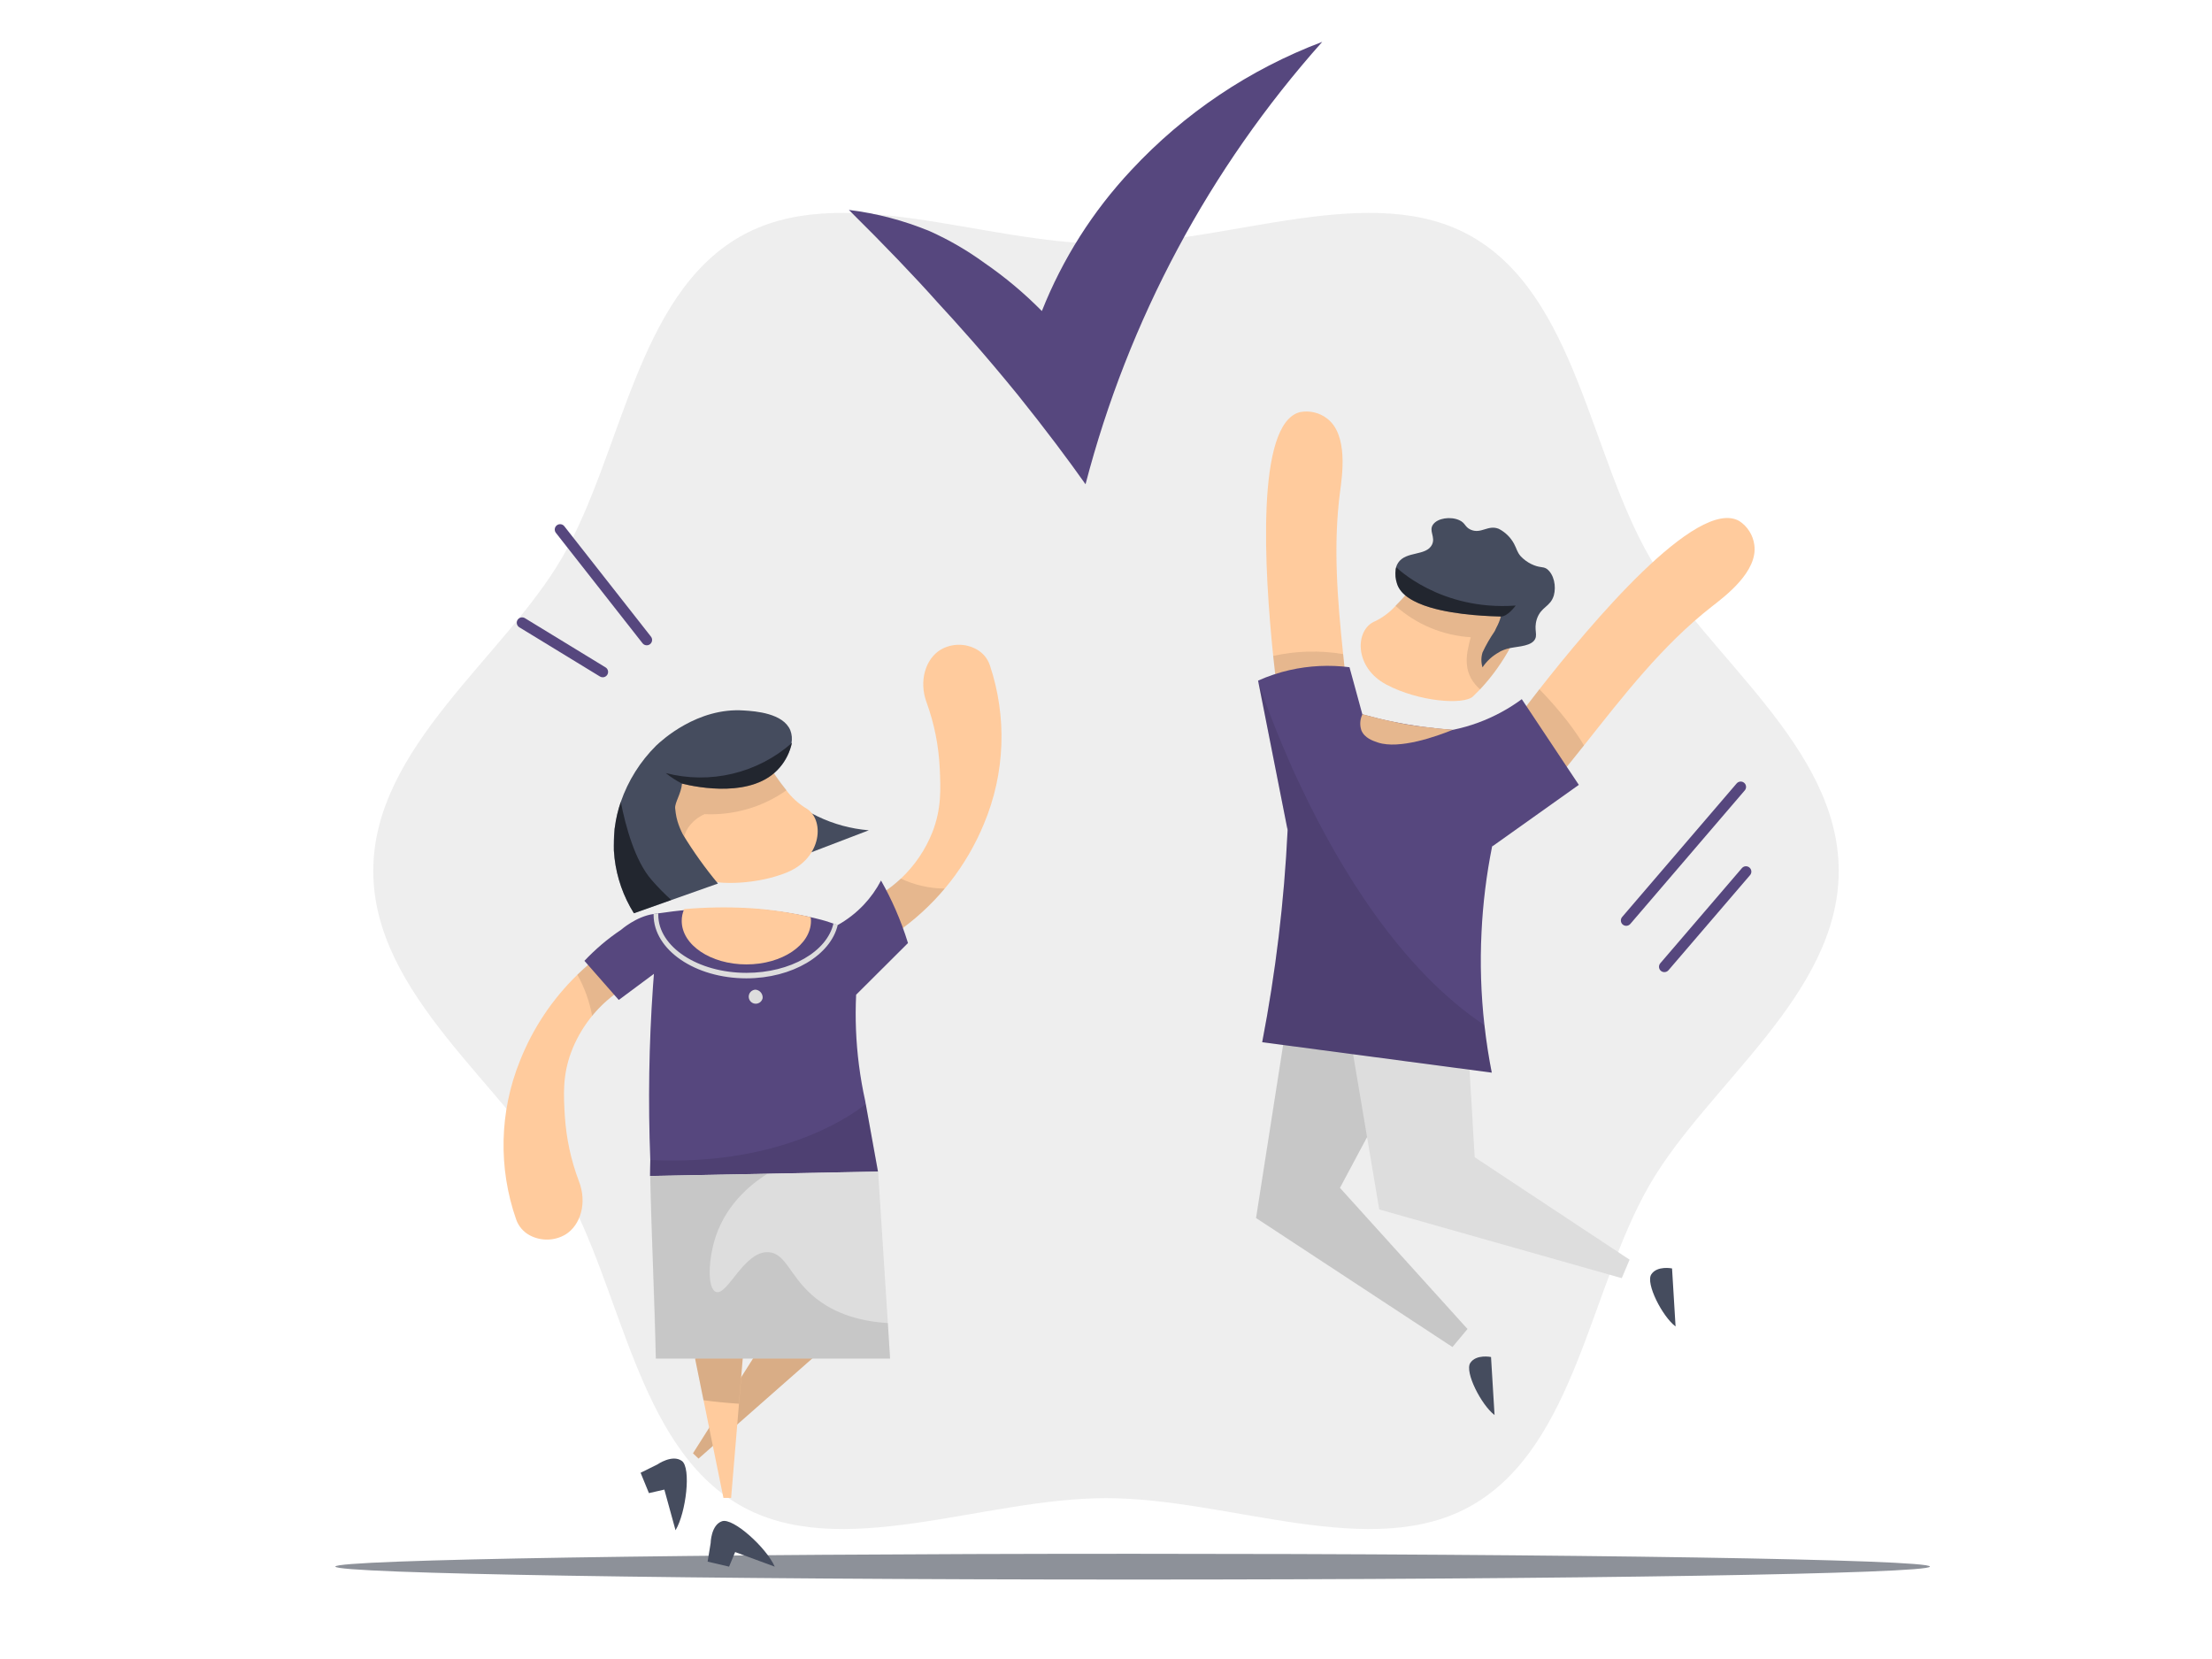 <svg xmlns="http://www.w3.org/2000/svg" width="800" height="600" fill="none" viewBox="0 0 800 600">
    <path d="M135 314.989C135 359.809 182.396 392.304 203.335 428.406C224.935 465.708 230.128 522.73 267.464 544.311C303.666 565.22 355.189 541.824 400.006 541.824C444.822 541.824 496.345 565.22 532.536 544.311C569.872 522.73 575.02 465.708 596.665 428.406C617.604 392.259 665 359.775 665 314.989C665 270.202 617.638 237.741 596.665 201.594C575.065 164.292 569.872 107.27 532.536 85.689C496.345 64.78 444.811 88.176 400.062 88.176C355.313 88.176 303.666 64.78 267.464 85.689C230.128 107.27 224.935 164.292 203.335 201.594C182.396 237.741 135 270.225 135 314.989Z" fill="black" opacity="0.07"/>
    <path d="M226.862 356.613C226.1 357.058 224.955 357.757 223.582 358.672C215.871 364.056 209.958 371.635 206.611 380.423C203.408 388.979 203.827 396.085 204.285 403.637C204.795 411.703 206.509 419.647 209.37 427.206C212.421 435.024 209.967 443.097 204.539 446.465C202.589 447.622 200.375 448.257 198.108 448.31C195.842 448.364 193.6 447.833 191.598 446.771C189.297 445.544 187.541 443.497 186.678 441.037C180.156 422.4 180.635 402.026 188.025 383.716C192.67 371.955 199.764 361.316 208.836 352.507C211.429 349.979 214.176 347.614 217.061 345.426C217.862 344.828 218.536 344.332 219.108 343.938L226.862 356.613Z" fill="#FFCB9D" style="fill: #FFCB9D; fill: #FFCB9D;"/>
    <path d="M355.87 297.919C349.668 313.012 339.445 326.115 326.313 335.802C325.512 336.4 324.826 336.883 324.241 337.264L316.613 324.488C317.376 324.056 318.533 323.382 319.931 322.467C321.999 321.061 323.954 319.497 325.779 317.788C330.786 313.089 334.692 307.341 337.22 300.957C340.538 292.44 340.208 285.333 339.865 277.782C339.484 269.709 337.894 261.738 335.148 254.136C332.199 246.28 334.754 238.246 340.233 234.953C342.194 233.818 344.415 233.21 346.681 233.188C348.946 233.166 351.179 233.73 353.162 234.826C355.452 236.076 357.183 238.147 358.006 240.623C364.27 259.348 363.511 279.712 355.87 297.919Z" fill="#FFCB9D" style="fill: #FFCB9D; fill: #FFCB9D;"/>
    <path d="M226.862 356.613C226.1 357.058 224.956 357.757 223.583 358.672C220.055 361.13 216.885 364.065 214.163 367.393C213.205 362.17 211.392 357.14 208.798 352.507C211.391 349.979 214.138 347.614 217.023 345.426C217.824 344.828 218.498 344.332 219.07 343.938L226.862 356.613Z" fill="black" opacity="0.1"/>
    <path d="M341.657 321.361C337.129 326.751 331.979 331.586 326.313 335.764C325.512 336.361 324.826 336.845 324.241 337.226L316.613 324.45C317.376 324.018 318.533 323.344 319.931 322.428C321.999 321.023 323.954 319.459 325.779 317.75C330.747 320.092 336.165 321.324 341.657 321.361Z" fill="black" opacity="0.1"/>
    <path d="M489.39 283.744L478.229 260.861C476.652 264.039 472.355 272.15 468.58 271.527C465.249 270.98 463.749 263.823 462.948 258.281C462.821 257.403 462.719 256.577 462.618 255.814C462.16 252.115 461.346 245.428 460.456 237.152C457.304 206.299 454.1 153.173 470.131 149.054C471.844 148.715 473.61 148.747 475.309 149.149C477.009 149.55 478.602 150.311 479.983 151.38C487.7 157.266 485.424 172.038 484.636 177.988C482.093 197.374 483.721 216.914 485.755 236.466C486.149 240.343 486.568 244.22 487.026 248.11C488.208 260.048 489.301 271.909 489.39 283.744Z" fill="#FFCB9D" style="fill: #FFCB9D; fill: #FFCB9D;"/>
    <path d="M619.187 219.304C601.186 233.351 587.151 251.594 572.862 269.595C566.735 277.299 560.569 284.964 553.997 292.236C552.217 294.219 550.412 296.164 548.556 298.084L551.467 289.325L556.552 273.981C553.208 275.138 544.449 277.922 542.199 274.832C539.949 271.743 545.53 263.912 548.95 259.437C550.628 257.213 553.336 253.666 556.755 249.267C574.998 226.003 613.771 179.602 629.065 188.45C630.525 189.41 631.763 190.671 632.695 192.149C633.627 193.627 634.231 195.287 634.467 197.019C635.879 206.655 623.916 215.617 619.187 219.304Z" fill="#FFCB9D" style="fill: #FFCB9D; fill: #FFCB9D;"/>
    <path d="M486.976 248.187C480.619 251.123 464.868 258.357 462.949 258.357C462.822 257.48 462.72 256.653 462.618 255.891C462.161 252.191 461.347 245.504 460.457 237.229C468.767 235.366 477.36 235.141 485.755 236.568C486.137 240.419 486.569 244.297 486.976 248.187Z" fill="black" opacity="0.1"/>
    <path d="M572.862 269.595C566.735 277.299 560.569 284.964 553.997 292.236C553.285 291.422 552.42 290.443 551.454 289.325L556.539 273.981C553.196 275.138 544.437 277.922 542.187 274.832C539.936 271.743 545.517 263.912 548.937 259.437C550.615 257.213 553.323 253.666 556.742 249.267C560.544 253.17 568.057 261.357 572.862 269.595Z" fill="black" opacity="0.1"/>
    <path d="M540.521 511.745L539.25 490.782C539.25 490.782 533.86 489.676 531.749 492.93C529.639 496.184 535.716 508.096 540.496 511.745" fill="#454C5E"/>
    <path d="M464.436 375.542C461.046 397.187 457.656 418.845 454.266 440.516L525.304 487.171L530.745 480.65L484.611 429.609C494.23 411.582 503.862 393.56 513.506 375.542H464.436Z" fill="#DDDDDD"/>
    <path d="M464.436 375.542C461.046 397.187 457.656 418.845 454.266 440.516L525.304 487.171L530.745 480.65L484.611 429.609C494.23 411.582 503.862 393.56 513.506 375.542H464.436Z" fill="black" opacity="0.1"/>
    <path d="M121.284 566.574C121.284 569.117 250.381 571.265 409.644 571.265C568.908 571.265 697.992 569.168 697.992 566.574C697.992 563.981 568.883 561.947 409.644 561.947C250.406 561.947 121.284 564.044 121.284 566.574Z" fill="#1D2535" opacity="0.5"/>
    <path d="M336.242 83.609C343.201 86.729 349.818 90.563 355.985 95.051C363.463 100.192 370.435 106.032 376.808 112.492C384.288 93.622 395.26 76.332 409.149 61.528C428.284 40.949 451.918 25.073 478.204 15.139C437.389 60.933 408.046 115.775 392.597 175.14C386.469 166.458 378.321 155.537 368.112 142.825C355.896 127.811 346.171 117.056 339.115 109.403C330.75 100.009 319.932 88.707 307.003 75.918C317.051 77.153 326.887 79.74 336.242 83.609Z" fill="#56477e" style="fill: #56477e; fill: #56477e;"/>
    <path d="M605.99 479.709L604.719 458.746C604.719 458.746 599.316 457.64 597.206 460.907C595.095 464.174 601.185 476.073 605.952 479.709" fill="#454C5E"/>
    <path d="M630.818 283.134C630.626 282.967 630.402 282.84 630.161 282.76C629.919 282.68 629.664 282.648 629.41 282.667C629.156 282.686 628.908 282.755 628.68 282.87C628.453 282.985 628.251 283.144 628.085 283.337L586.668 331.645C586.335 332.037 586.172 332.544 586.212 333.056C586.253 333.568 586.494 334.043 586.884 334.378C587.277 334.707 587.783 334.869 588.294 334.829C588.806 334.788 589.28 334.549 589.617 334.162L631.022 285.854C631.355 285.466 631.52 284.962 631.482 284.452C631.444 283.942 631.205 283.468 630.818 283.134Z" fill="#56477e" style="fill: #56477e; fill: #56477e;"/>
    <path d="M632.712 313.758C632.519 313.592 632.295 313.466 632.053 313.387C631.81 313.308 631.555 313.278 631.301 313.298C631.047 313.318 630.799 313.388 630.572 313.504C630.346 313.62 630.144 313.78 629.979 313.975L600.46 348.388C600.128 348.779 599.965 349.287 600.005 349.799C600.046 350.311 600.287 350.786 600.677 351.121C601.033 351.418 601.483 351.58 601.948 351.578C602.228 351.579 602.504 351.519 602.759 351.403C603.013 351.286 603.24 351.116 603.423 350.905L632.941 316.492C633.107 316.298 633.232 316.073 633.31 315.83C633.388 315.587 633.417 315.331 633.396 315.077C633.375 314.823 633.303 314.576 633.186 314.35C633.069 314.123 632.908 313.922 632.712 313.758Z" fill="#56477e" style="fill: #56477e; fill: #56477e;"/>
    <path d="M204.094 190.319C203.777 189.914 203.313 189.652 202.802 189.59C202.292 189.528 201.778 189.672 201.374 189.989C200.969 190.305 200.707 190.77 200.645 191.28C200.583 191.79 200.726 192.304 201.043 192.709L232.38 232.639C232.697 233.044 233.161 233.306 233.672 233.368C234.182 233.43 234.696 233.287 235.1 232.97C235.505 232.653 235.767 232.188 235.829 231.678C235.891 231.168 235.748 230.654 235.431 230.249L204.094 190.319Z" fill="#56477e" style="fill: #56477e; fill: #56477e;"/>
    <path d="M218.993 241.36L189.843 223.562C189.626 223.43 189.385 223.341 189.134 223.302C188.883 223.262 188.626 223.272 188.379 223.332C188.131 223.392 187.898 223.499 187.693 223.649C187.487 223.799 187.313 223.987 187.18 224.204C187.047 224.422 186.959 224.663 186.919 224.914C186.88 225.165 186.89 225.422 186.949 225.669C187.009 225.916 187.117 226.15 187.267 226.355C187.416 226.561 187.605 226.735 187.822 226.868L216.972 244.665C217.274 244.85 217.622 244.947 217.976 244.945C218.4 244.949 218.812 244.813 219.151 244.559C219.49 244.305 219.736 243.947 219.851 243.54C219.967 243.133 219.945 242.699 219.79 242.305C219.635 241.912 219.355 241.579 218.993 241.36Z" fill="#56477e" style="fill: #56477e; fill: #56477e;"/>
    <path d="M553.869 218.249C552.509 221.223 550.462 225.597 547.92 230.961C547.259 232.042 546.737 233.135 546.572 233.504C543.523 239.247 539.732 244.564 535.296 249.318C534.317 250.234 533.491 251.162 532.677 251.924C529.245 254.988 513.265 253.844 501.417 247.602C489.569 241.36 489.976 227.58 497.387 224.643C500.079 223.332 502.502 221.53 504.532 219.329C507.364 216.475 510.001 213.434 512.426 210.227C513.913 208.371 514.753 207.125 514.753 207.125L527.732 202.574L550.971 211.816C549.102 215.566 549 218.732 550.246 219.558C551.492 220.384 553.45 218.719 553.933 218.287" fill="#FFCB9D" style="fill: #FFCB9D; fill: #FFCB9D;"/>
    <path d="M553.869 218.249C552.508 221.223 550.462 225.597 547.919 230.961C547.258 232.042 546.737 233.135 546.572 233.504C543.523 239.247 539.732 244.564 535.296 249.318C534.015 248.204 532.928 246.885 532.079 245.415C531.159 243.795 530.619 241.987 530.503 240.127C530.361 238.163 530.533 236.189 531.011 234.279C531.243 232.991 531.548 231.718 531.927 230.465C521.831 229.845 512.238 225.841 504.696 219.1C507.528 216.246 510.166 213.205 512.591 209.998C514.078 208.142 514.917 206.896 514.917 206.896L527.897 202.396L551.072 211.689C549.203 215.439 549.101 218.605 550.347 219.431C551.593 220.257 553.386 218.744 553.869 218.274" fill="black" opacity="0.1"/>
    <path d="M554.708 231.813C552.75 233.961 547.831 233.809 544.945 234.673C544.29 234.874 543.649 235.116 543.025 235.398C542.736 235.515 542.462 235.669 542.212 235.855C539.778 237.167 537.704 239.057 536.173 241.36C535.627 239.605 535.627 237.725 536.173 235.97C537.416 233.31 538.878 230.758 540.546 228.342C540.565 228.225 540.623 228.117 540.712 228.037C540.877 227.719 540.877 227.554 541.22 226.931C541.875 225.72 542.395 224.441 542.771 223.117V222.965C540.076 222.876 527.173 222.66 517.181 219.66C511.409 217.918 506.591 215.261 505.269 211.142C504.701 209.471 504.531 207.691 504.773 205.943V205.841L504.926 205.205V205.116C505.084 204.567 505.324 204.044 505.638 203.565C508.472 199.205 515.808 201.201 517.905 196.98C519.253 194.171 516.634 192.022 518.287 189.696C519.939 187.369 524.567 186.721 527.694 188.094C530.046 189.124 529.677 190.535 531.864 191.552C535.677 193.255 538.105 189.696 542.034 191.247C544.388 192.448 546.321 194.336 547.576 196.662C548.606 198.582 548.593 199.535 549.966 201.163C551.061 202.321 552.352 203.276 553.78 203.985C556.895 205.51 557.874 204.748 559.425 205.739C562.056 207.735 562.87 212.032 561.967 215.337C560.696 219.571 557.391 219.316 555.827 223.867C554.518 227.999 556.526 229.753 554.708 231.813Z" fill="#454C5E"/>
    <path d="M548.174 219.011C547.996 219.24 545.199 223.054 542.771 222.978C540.076 222.889 527.173 222.673 517.181 219.672C511.409 217.931 506.591 215.274 505.269 211.155C504.701 209.484 504.531 207.704 504.773 205.955V205.854L504.926 205.218V205.116C504.926 205.116 520.791 220.994 548.174 219.011Z" fill="black" opacity="0.5"/>
    <path d="M488.119 373.851C491.687 395.039 495.255 416.226 498.823 437.414L586.54 462.267L589.362 455.58L533.351 418.536L530.35 367.965L488.119 373.851Z" fill="#DDDDDD"/>
    <path d="M535.817 337.086C535.253 348.33 535.606 359.601 536.872 370.787C537.571 377.029 538.499 382.763 539.516 387.937L456.49 376.927C461.367 351.634 464.438 326.025 465.681 300.296C465.842 296.813 465.978 293.291 466.088 289.732C466.228 284.888 466.292 280.121 466.304 275.43C466.304 266.099 466.101 257.073 465.694 248.39C474.244 252.39 483.109 255.677 492.2 258.217L492.696 258.344L493.687 258.611C495.276 259.043 496.904 259.463 498.569 259.882L500.006 260.213C500.501 260.34 500.997 260.442 501.506 260.556L503.095 260.887C506.892 261.683 510.858 262.357 514.994 262.908C518.579 263.391 522.062 263.734 525.418 263.976L527.465 264.103C535.977 264.597 544.515 264.444 553.004 263.645C547.068 277.316 542.586 291.574 539.631 306.182C537.59 316.374 536.315 326.704 535.817 337.086Z" fill="#56477e" style="fill: #56477e; fill: #56477e;"/>
    <path d="M492.709 258.332C483.247 265.204 475.669 274.351 470.678 284.926C470.604 285.057 470.54 285.193 470.487 285.333C468.305 290.11 466.697 295.128 465.694 300.283C462.135 282.231 458.571 264.188 455.003 246.153C458.681 244.507 462.514 243.229 466.444 242.339C473.533 240.74 480.847 240.391 488.056 241.309C488.157 241.653 489.861 247.856 489.95 248.2C490.128 248.924 492.492 257.62 492.709 258.332Z" fill="#56477e" style="fill: #56477e; fill: #56477e;"/>
    <path d="M571.005 283.858L539.682 306.131C534.935 292.071 530.185 278.006 525.431 263.938H525.545C531.68 262.677 537.593 260.509 543.089 257.505C545.622 256.13 548.056 254.58 550.373 252.865L571.005 283.858Z" fill="#56477e" style="fill: #56477e; fill: #56477e;"/>
    <path d="M525.546 263.912H525.482C519.494 266.34 506.121 271.108 498.315 268.527C496.586 267.942 493.484 266.925 492.353 264.103C491.718 262.193 491.864 260.109 492.76 258.306L493.751 258.573C495.137 258.942 496.777 259.361 498.633 259.844L500.069 260.175L501.57 260.518L503.159 260.849C507.077 261.779 511.052 262.454 515.058 262.87C518.643 263.353 522.126 263.696 525.482 263.938H525.546V263.912Z" fill="#FFCB9D" style="fill: #FFCB9D; fill: #FFCB9D;"/>
    <path d="M280.332 284.036C289.239 293.446 301.31 299.232 314.224 300.283L276.188 314.839L280.357 284.024" fill="#454C5E"/>
    <path d="M295.866 489.46L281.933 501.714L279.276 504.054L252.618 527.521L250.622 525.601L269.233 496.223L278.145 482.15L295.866 489.46Z" fill="#FFCB9D" style="fill: #FFCB9D; fill: #FFCB9D;"/>
    <path d="M284.565 315.551C273.81 319.873 260.487 320.127 254.411 318.093C253.379 317.828 252.43 317.308 251.652 316.581C250.788 315.627 249.974 314.623 249.109 313.542C247.978 312.068 246.91 310.491 245.893 308.915C243.254 304.789 240.995 300.432 239.143 295.897C239.041 295.516 238.571 294.41 238.075 293.126C235.926 287.329 234.261 282.574 233.257 279.32C233.676 279.727 235.698 281.596 236.88 281.036C238.062 280.477 238.444 277.108 236.88 272.964L262.076 265.908L275.17 272.048C275.17 272.048 275.895 273.409 277.179 275.455C279.326 279.052 281.717 282.497 284.336 285.765C286.216 288.286 288.543 290.441 291.201 292.122C298.562 296.05 297.392 310.453 284.451 315.576" fill="#FFCB9D" style="fill: #FFCB9D; fill: #FFCB9D;"/>
    <path d="M284.463 285.803C275.823 291.893 265.402 294.935 254.843 294.448C252.464 295.475 250.417 297.143 248.931 299.266C246.77 302.47 247.457 304.656 246.084 308.597L245.969 308.979C243.335 304.85 241.076 300.493 239.219 295.961C239.117 295.579 238.647 294.473 238.151 293.19C235.99 287.393 234.337 282.638 233.333 279.384C233.753 279.79 235.761 281.659 236.956 281.1C238.151 280.54 238.52 277.172 237.02 273.027L262.216 265.972L275.31 272.112C275.31 272.112 276.035 273.472 277.319 275.519C279.465 279.115 281.857 282.56 284.476 285.829" fill="black" opacity="0.1"/>
    <path d="M309.634 359.753C309.229 368.241 309.569 376.749 310.651 385.178C311.236 389.755 312.011 394.077 312.888 398.018L313.092 399.187C314.554 407.4 316.054 415.536 317.528 423.71C290.044 424.218 262.563 424.748 235.087 425.299C235.087 423.405 235.151 421.485 235.189 419.553V419.464C234.373 398.575 234.695 377.657 236.155 356.803C236.257 355.278 236.371 353.74 236.498 352.201L223.785 361.647L211.365 347.498C213.306 345.44 215.356 343.488 217.505 341.65C219.781 339.713 222.167 337.909 224.65 336.247C224.65 336.247 230.129 331.429 236.358 330.565C236.927 330.509 237.492 330.416 238.049 330.285H238.354C241.888 329.789 245.282 329.331 248.524 329.09C256.324 328.406 264.162 328.287 271.979 328.734C279.471 329.187 286.912 330.263 294.226 331.95C296.082 332.395 298.04 332.878 299.82 333.489L301.371 334.01L301.943 334.2L302.96 334.569C306.458 332.612 309.639 330.135 312.392 327.221C314.867 324.599 316.968 321.647 318.634 318.449C320.566 321.867 322.322 325.38 323.897 328.976C325.619 332.918 327.117 336.954 328.385 341.065L309.634 359.753Z" fill="#56477e" style="fill: #56477e; fill: #56477e;"/>
    <path d="M286.396 268.679C285.7 271.968 284.187 275.028 281.997 277.578C272.437 288.791 252.199 284.774 246.656 283.401C246.389 286.947 244.012 290.253 244.177 292.299C244.241 292.922 244.304 293.571 244.393 294.105C244.534 295.093 244.747 296.071 245.029 297.029C245.522 298.657 246.165 300.235 246.948 301.745C250.745 307.98 254.994 313.929 259.661 319.543L242.842 325.492L229.265 330.297C225.478 324.256 223.085 317.447 222.261 310.364C222.261 309.741 222.108 308.8 222.019 307.58C221.913 305.192 221.985 302.8 222.235 300.423C222.235 299.991 222.311 299.558 222.375 299.152C222.783 296.041 223.503 292.978 224.523 290.011C227.173 282.344 231.544 275.387 237.3 269.671C239.308 267.764 252.25 255.776 269.081 256.958C273.264 257.213 283.268 257.963 285.824 264.103C286.405 265.6 286.551 267.231 286.243 268.807" fill="#454C5E"/>
    <path d="M280.192 566.599C277.205 559.76 265.128 548.802 261.123 550.175C257.119 551.548 257.017 558.069 257.017 558.069L255.924 564.782L263.679 566.599L265.878 561.324L280.192 566.599Z" fill="#454C5E"/>
    <path d="M244.317 553.442C248.131 547.086 250.05 530.839 246.593 528.36C243.135 525.881 237.77 529.631 237.77 529.631L231.681 532.644L234.694 540.005L240.274 538.734L244.317 553.442Z" fill="#454C5E"/>
    <path d="M286.396 268.68C285.7 271.968 284.187 275.028 281.998 277.578C272.476 288.867 252.186 284.786 246.656 283.401C244.57 282.34 242.601 281.062 240.783 279.587C248.696 281.639 256.992 281.72 264.944 279.823C272.896 277.926 280.262 274.109 286.396 268.705" fill="black" opacity="0.5"/>
    <path d="M302.006 334.149L301.434 333.946C299.171 344.116 285.938 351.845 269.945 351.845C252.376 351.845 238.075 342.425 238.075 330.87V330.285C237.528 330.361 236.969 330.45 236.384 330.564V330.857C236.384 343.569 251.448 353.829 269.932 353.829C286.573 353.829 300.443 345.438 302.985 334.505L301.968 334.124" fill="#DDDDDD"/>
    <path d="M275.819 360.986C275.721 361.454 275.493 361.885 275.161 362.229C274.829 362.573 274.407 362.817 273.942 362.932C273.478 363.047 272.991 363.029 272.537 362.879C272.082 362.73 271.679 362.456 271.374 362.088C271.069 361.72 270.873 361.273 270.81 360.799C270.747 360.325 270.819 359.843 271.018 359.408C271.217 358.973 271.534 358.603 271.933 358.34C272.333 358.077 272.798 357.932 273.276 357.922C274.017 357.999 274.697 358.363 275.172 358.936C275.647 359.508 275.88 360.244 275.819 360.986Z" fill="#DDDDDD"/>
    <path d="M242.829 325.479L229.252 330.285C225.465 324.243 223.072 317.434 222.247 310.351C222.184 309.729 222.095 308.788 222.006 307.567L222.222 300.397C222.222 299.978 222.298 299.533 222.374 299.126C222.772 296.014 223.488 292.952 224.51 289.986C226.303 299.037 229.684 311.419 235.659 318.233C237.888 320.807 240.274 323.24 242.804 325.518" fill="black" opacity="0.5"/>
    <path d="M317.58 423.773C290.104 424.282 262.623 424.816 235.139 425.375C235.139 423.468 235.202 421.561 235.253 419.616V419.527C279.506 421.714 305.516 405.429 313.143 399.251C314.605 407.463 316.118 415.599 317.58 423.773Z" fill="black" opacity="0.1"/>
    <path d="M270.899 328.429C263.082 327.992 255.243 328.115 247.444 328.797C246.847 330.137 246.544 331.589 246.554 333.056C246.554 341.752 257.029 348.794 269.958 348.794C282.887 348.794 293.298 341.752 293.298 333.056C293.301 332.6 293.258 332.144 293.171 331.696C285.854 329.973 278.402 328.88 270.899 328.429Z" fill="#FFCB9D" style="fill: #FFCB9D; fill: #FFCB9D;"/>
    <path d="M525.546 263.912H525.482C519.494 266.34 506.121 271.108 498.315 268.527C496.586 267.942 493.484 266.925 492.353 264.103C491.718 262.193 491.864 260.109 492.76 258.306L493.751 258.573C495.137 258.942 496.777 259.361 498.633 259.844L500.069 260.175L501.57 260.518L503.159 260.849C507.077 261.779 511.052 262.454 515.058 262.87C518.643 263.353 522.126 263.696 525.482 263.938H525.546V263.912Z" fill="black" opacity="0.1"/>
    <path d="M456.49 376.928C461.367 351.634 464.438 326.025 465.682 300.296C462.122 282.244 458.558 264.201 454.99 246.166C455.168 246.738 458.969 258.7 466.317 275.405C467.588 278.43 469.101 281.608 470.678 284.914C484.153 313.339 506.273 350.371 536.872 370.775C537.571 377.017 538.499 382.75 539.516 387.924L456.49 376.928Z" fill="black" opacity="0.1"/>
    <path d="M295.866 489.46L252.643 527.521L250.647 525.601L278.17 482.15L295.866 489.46Z" fill="black" opacity="0.15"/>
    <path d="M269.221 484.336L267.263 507.74L264.415 541.746H261.644L254.461 506.469L251.385 491.341L269.221 484.336Z" fill="#FFCB9D" style="fill: #FFCB9D; fill: #FFCB9D;"/>
    <path d="M251.385 491.341L269.182 484.336L267.237 507.677C262.801 507.397 258.504 506.965 254.423 506.405L251.385 491.341Z" fill="black" opacity="0.15"/>
    <path d="M321.915 491.341H237.185L235.711 444.126L235.139 425.324L317.58 423.723L321.101 478.476L321.915 491.341Z" fill="#DDDDDD"/>
    <path d="M321.914 491.341H237.185C236.871 469.136 235.508 447.552 235.178 425.339L277.624 424.46C272.894 427.422 263.182 434.477 258.923 446.999C256.05 455.479 255.809 466.068 258.923 467.225C263.118 468.814 269.093 452.161 278.094 452.873C284.12 453.356 285.607 461.225 293.641 468.344C302.044 475.781 312.596 477.967 321.113 478.514L321.914 491.341Z" fill="black" opacity="0.1"/>
</svg>
